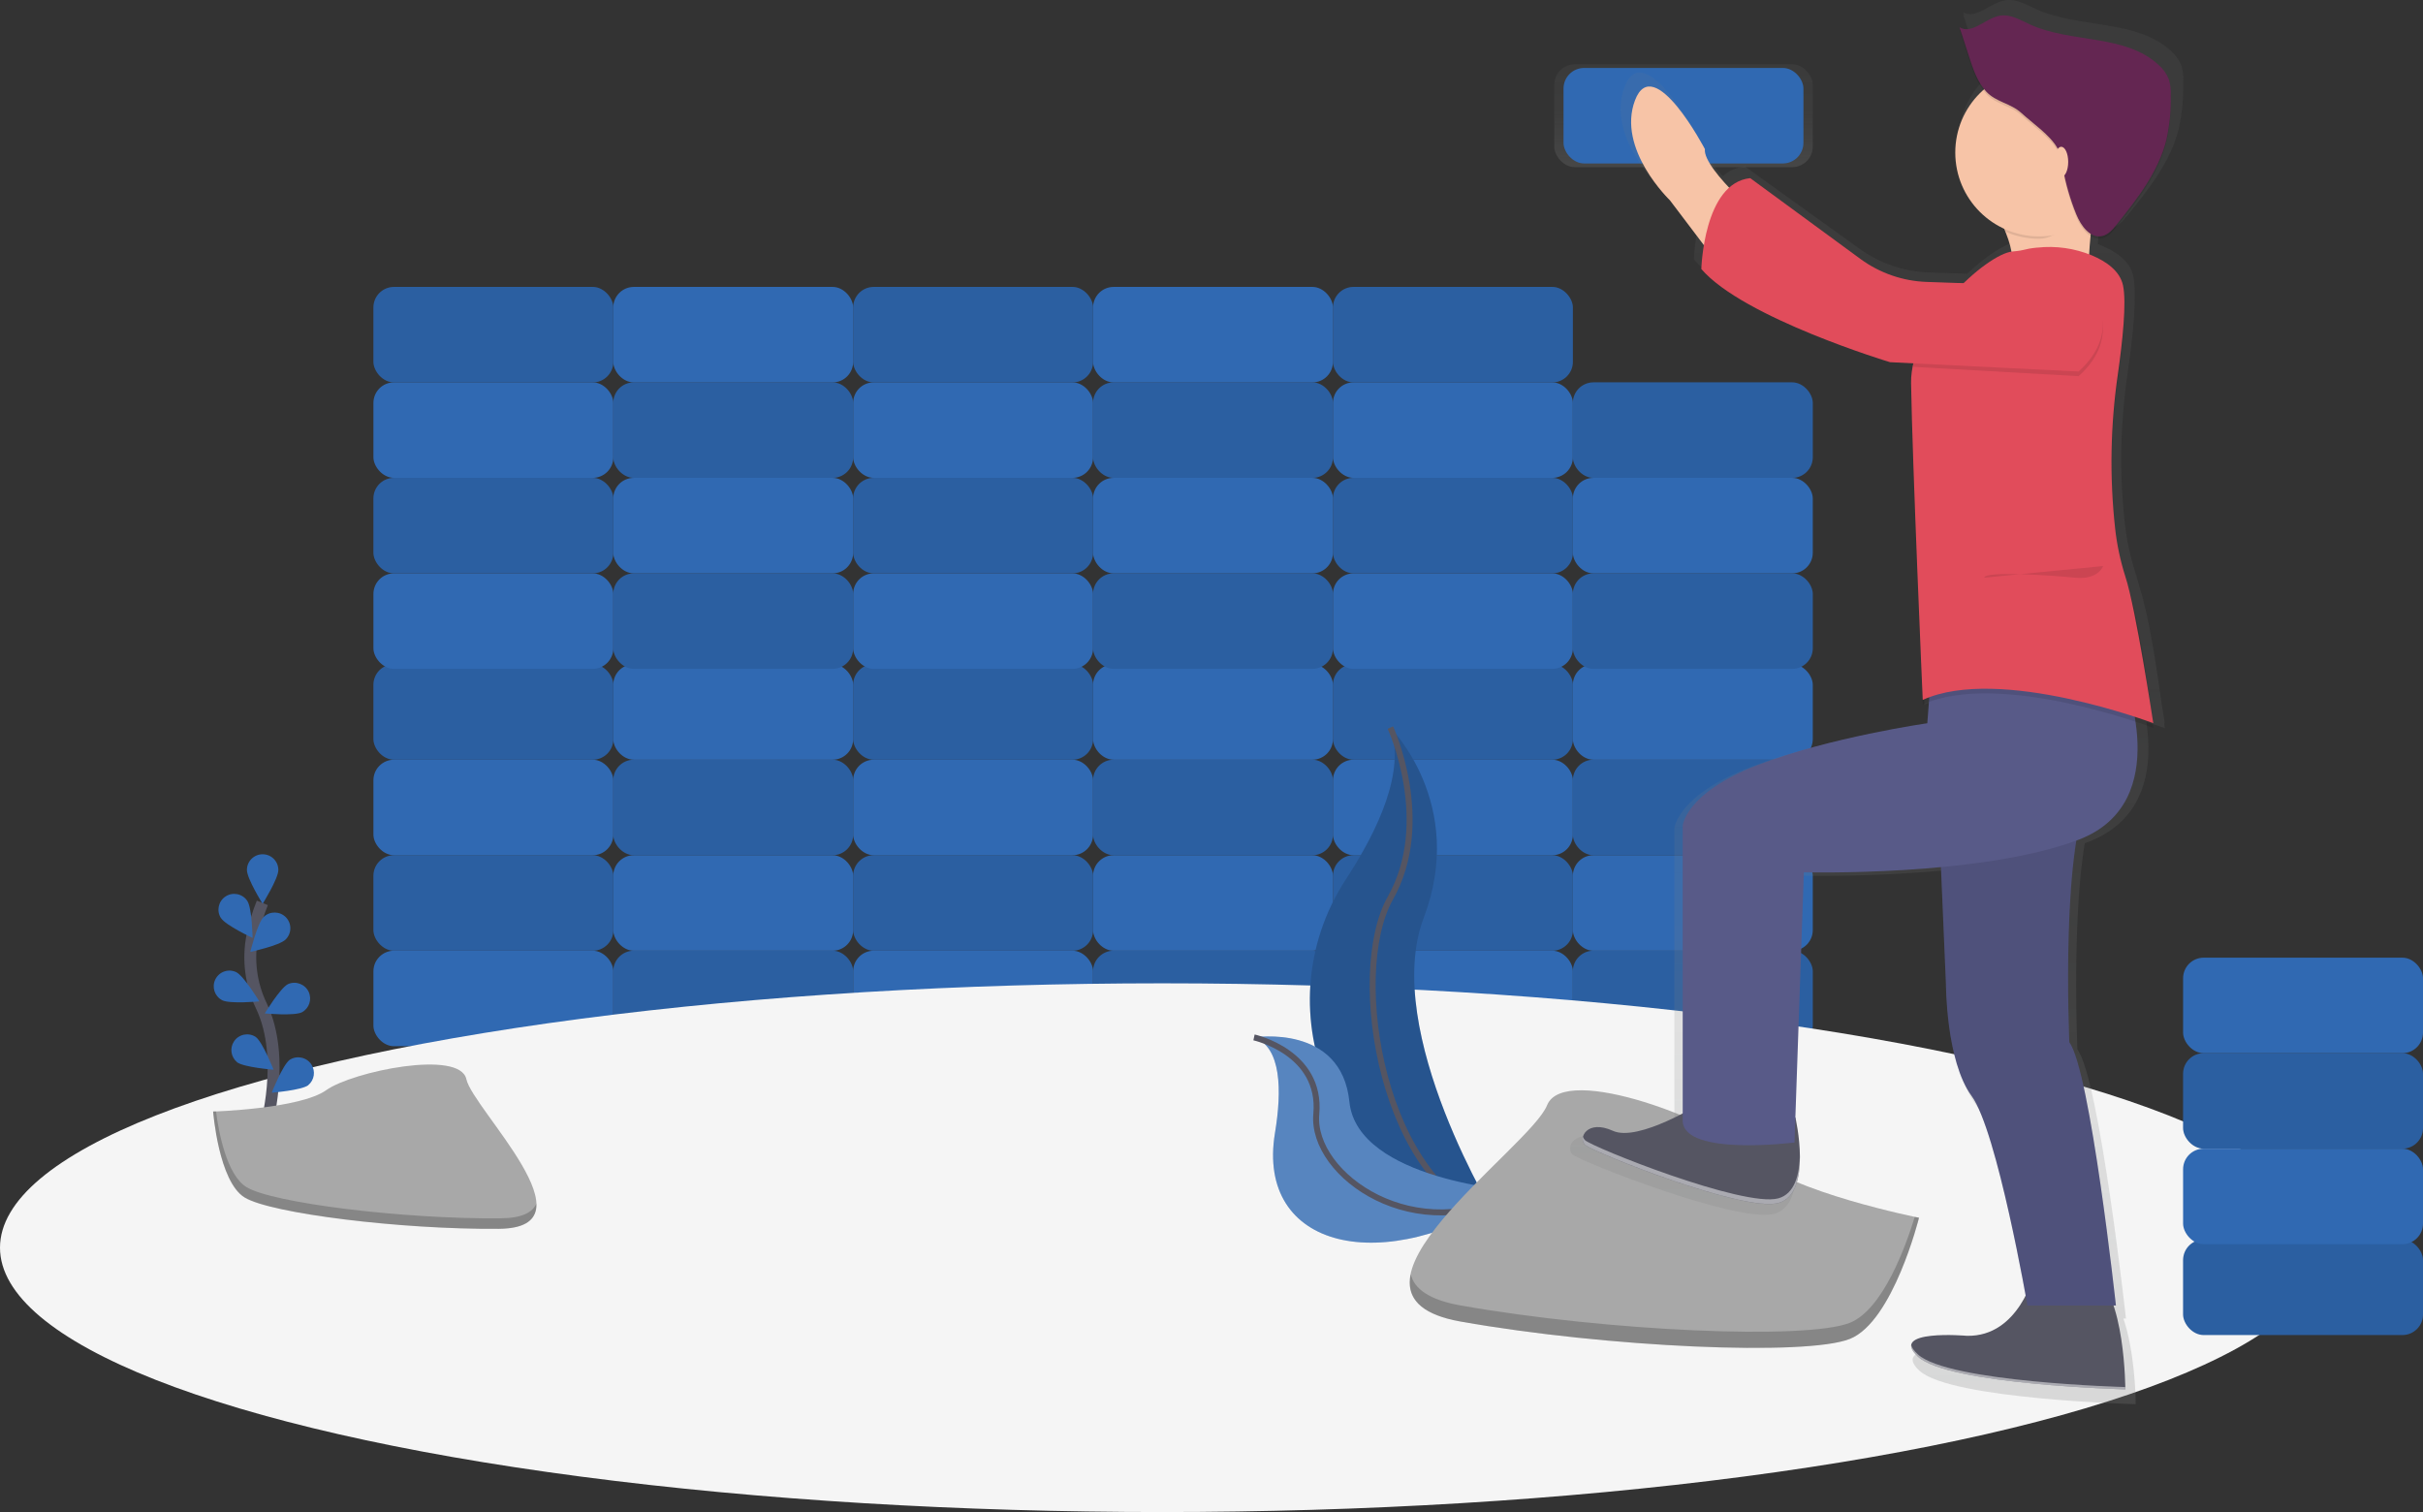 <?xml version="1.0" encoding="UTF-8"?><svg id="Ebene_2" xmlns="http://www.w3.org/2000/svg" xmlns:xlink="http://www.w3.org/1999/xlink" viewBox="0 0 407.23 254.11"><rect x="0" y="0" width="407.23" height="254.11" fill="#333333" stroke="none"/><defs><style>.cls-1{fill:#f7c4a7;}.cls-2{fill:url(#Unbenannter_Verlauf_2-2);}.cls-3{fill:url(#Unbenannter_Verlauf_2);}.cls-4,.cls-5{fill:#f5f5f5;}.cls-6{stroke-width:2px;}.cls-6,.cls-7{fill:none;stroke:#555562;stroke-miterlimit:10;}.cls-8{fill:#fff;opacity:.5;}.cls-8,.cls-9,.cls-10,.cls-5{isolation:isolate;}.cls-11{fill:#585a88;}.cls-9{opacity:.1;}.cls-9,.cls-10{fill:#010101;}.cls-12{fill:#642652;}.cls-13{fill:#555562;}.cls-10,.cls-5{opacity:.2;}.cls-14{fill:#3069b2;}.cls-15{fill:#e14c5b;}.cls-16{fill:#a8a8a8;}</style><linearGradient id="Unbenannter_Verlauf_2" x1="282.94" y1="756.18" x2="282.94" y2="773.47" gradientTransform="translate(0 784.27) scale(1 -1)" gradientUnits="userSpaceOnUse"><stop offset="0" stop-color="#808181" stop-opacity=".25"/><stop offset=".54" stop-color="#808181" stop-opacity=".12"/><stop offset="1" stop-color="#808181" stop-opacity=".1"/></linearGradient><linearGradient id="Unbenannter_Verlauf_2-2" x1="395.26" y1="422.84" x2="395.26" y2="658.85" gradientTransform="translate(-79.84 658.85) scale(1 -1)" xlink:href="#Unbenannter_Verlauf_2"/></defs><g id="Ebene_1-2"><rect class="cls-14" x="62.76" y="159.78" width="40.32" height="16.05" rx="3.46" ry="3.46"/><rect class="cls-14" x="103.07" y="159.78" width="40.32" height="16.05" rx="3.46" ry="3.46"/><rect class="cls-9" x="103.07" y="159.78" width="40.32" height="16.05" rx="3.46" ry="3.46"/><rect class="cls-14" x="143.39" y="159.78" width="40.32" height="16.05" rx="3.46" ry="3.46"/><rect class="cls-14" x="183.71" y="159.78" width="40.32" height="16.05" rx="3.46" ry="3.46"/><rect class="cls-9" x="183.71" y="159.78" width="40.32" height="16.05" rx="3.46" ry="3.46"/><rect class="cls-14" x="224.03" y="159.78" width="40.32" height="16.05" rx="3.46" ry="3.46"/><rect class="cls-14" x="264.35" y="159.78" width="40.32" height="16.05" rx="3.46" ry="3.46"/><rect class="cls-9" x="264.35" y="159.78" width="40.32" height="16.05" rx="3.46" ry="3.46"/><rect class="cls-14" x="264.35" y="143.73" width="40.32" height="16.05" rx="3.46" ry="3.46"/><rect class="cls-14" x="224.03" y="143.73" width="40.32" height="16.05" rx="3.46" ry="3.46"/><rect class="cls-9" x="224.03" y="143.73" width="40.32" height="16.05" rx="3.46" ry="3.46"/><rect class="cls-14" x="183.71" y="143.73" width="40.32" height="16.05" rx="3.46" ry="3.46"/><rect class="cls-14" x="143.39" y="143.73" width="40.32" height="16.05" rx="3.46" ry="3.46"/><rect class="cls-9" x="143.39" y="143.73" width="40.32" height="16.05" rx="3.46" ry="3.46"/><rect class="cls-14" x="103.07" y="143.73" width="40.32" height="16.05" rx="3.46" ry="3.46"/><rect class="cls-14" x="62.76" y="143.73" width="40.32" height="16.05" rx="3.46" ry="3.46"/><rect class="cls-9" x="62.76" y="143.73" width="40.32" height="16.05" rx="3.46" ry="3.46"/><rect class="cls-14" x="62.76" y="127.68" width="40.32" height="16.05" rx="3.46" ry="3.46"/><rect class="cls-14" x="103.07" y="127.68" width="40.32" height="16.05" rx="3.46" ry="3.46"/><rect class="cls-9" x="103.07" y="127.68" width="40.32" height="16.05" rx="3.46" ry="3.46"/><rect class="cls-14" x="143.39" y="127.68" width="40.32" height="16.05" rx="3.46" ry="3.46"/><rect class="cls-14" x="183.71" y="127.68" width="40.32" height="16.05" rx="3.46" ry="3.46"/><rect class="cls-9" x="183.71" y="127.68" width="40.32" height="16.05" rx="3.46" ry="3.46"/><rect class="cls-14" x="224.03" y="127.68" width="40.32" height="16.05" rx="3.46" ry="3.46"/><rect class="cls-14" x="264.35" y="127.68" width="40.32" height="16.05" rx="3.46" ry="3.46"/><rect class="cls-9" x="264.35" y="127.68" width="40.32" height="16.05" rx="3.46" ry="3.46"/><rect class="cls-14" x="264.35" y="111.63" width="40.32" height="16.05" rx="3.46" ry="3.46"/><rect class="cls-14" x="224.03" y="111.63" width="40.32" height="16.05" rx="3.46" ry="3.46"/><rect class="cls-9" x="224.03" y="111.63" width="40.32" height="16.05" rx="3.46" ry="3.46"/><rect class="cls-14" x="183.71" y="111.63" width="40.32" height="16.05" rx="3.46" ry="3.46"/><rect class="cls-14" x="143.39" y="111.63" width="40.32" height="16.05" rx="3.46" ry="3.46"/><rect class="cls-9" x="143.39" y="111.63" width="40.32" height="16.05" rx="3.46" ry="3.46"/><rect class="cls-14" x="103.07" y="111.63" width="40.32" height="16.05" rx="3.46" ry="3.46"/><rect class="cls-14" x="62.76" y="111.63" width="40.32" height="16.05" rx="3.46" ry="3.46"/><rect class="cls-9" x="62.76" y="111.63" width="40.32" height="16.05" rx="3.46" ry="3.46"/><rect class="cls-14" x="62.76" y="96.36" width="40.32" height="16.05" rx="3.46" ry="3.46"/><rect class="cls-14" x="103.07" y="96.36" width="40.32" height="16.05" rx="3.46" ry="3.46"/><rect class="cls-9" x="103.07" y="96.36" width="40.32" height="16.05" rx="3.46" ry="3.46"/><rect class="cls-14" x="143.39" y="96.36" width="40.32" height="16.05" rx="3.46" ry="3.46"/><rect class="cls-14" x="183.71" y="96.36" width="40.32" height="16.05" rx="3.46" ry="3.46"/><rect class="cls-9" x="183.71" y="96.36" width="40.32" height="16.05" rx="3.46" ry="3.46"/><rect class="cls-14" x="224.03" y="96.36" width="40.32" height="16.05" rx="3.46" ry="3.46"/><rect class="cls-14" x="264.35" y="96.36" width="40.32" height="16.05" rx="3.46" ry="3.46"/><rect class="cls-9" x="264.35" y="96.36" width="40.32" height="16.05" rx="3.46" ry="3.46"/><rect class="cls-14" x="264.35" y="80.31" width="40.32" height="16.05" rx="3.46" ry="3.46"/><rect class="cls-14" x="224.03" y="80.31" width="40.32" height="16.05" rx="3.46" ry="3.46"/><rect class="cls-9" x="224.03" y="80.31" width="40.32" height="16.05" rx="3.46" ry="3.46"/><rect class="cls-14" x="183.71" y="80.31" width="40.32" height="16.05" rx="3.46" ry="3.46"/><rect class="cls-14" x="143.39" y="80.31" width="40.32" height="16.05" rx="3.46" ry="3.46"/><rect class="cls-9" x="143.39" y="80.31" width="40.32" height="16.05" rx="3.46" ry="3.46"/><rect class="cls-14" x="103.07" y="80.31" width="40.32" height="16.05" rx="3.46" ry="3.46"/><rect class="cls-14" x="62.76" y="80.31" width="40.32" height="16.05" rx="3.46" ry="3.46"/><rect class="cls-9" x="62.76" y="80.31" width="40.32" height="16.05" rx="3.46" ry="3.46"/><rect class="cls-14" x="62.76" y="64.26" width="40.32" height="16.05" rx="3.46" ry="3.46"/><rect class="cls-14" x="103.07" y="64.26" width="40.32" height="16.05" rx="3.46" ry="3.46"/><rect class="cls-9" x="103.07" y="64.26" width="40.32" height="16.05" rx="3.46" ry="3.46"/><rect class="cls-14" x="143.39" y="64.26" width="40.32" height="16.05" rx="3.46" ry="3.46"/><rect class="cls-14" x="183.71" y="64.26" width="40.32" height="16.05" rx="3.46" ry="3.46"/><rect class="cls-9" x="183.71" y="64.26" width="40.32" height="16.05" rx="3.46" ry="3.46"/><rect class="cls-14" x="224.03" y="64.26" width="40.32" height="16.05" rx="3.46" ry="3.46"/><rect class="cls-14" x="264.35" y="64.26" width="40.32" height="16.05" rx="3.46" ry="3.46"/><rect class="cls-9" x="264.35" y="64.26" width="40.32" height="16.05" rx="3.46" ry="3.46"/><rect class="cls-3" x="261.22" y="10.8" width="43.45" height="17.29" rx="3.46" ry="3.46"/><rect class="cls-14" x="262.78" y="11.42" width="40.32" height="16.05" rx="3.46" ry="3.46"/><rect class="cls-14" x="224.03" y="48.22" width="40.32" height="16.05" rx="3.46" ry="3.46"/><rect class="cls-9" x="224.03" y="48.22" width="40.32" height="16.05" rx="3.46" ry="3.46"/><rect class="cls-14" x="183.71" y="48.22" width="40.32" height="16.05" rx="3.46" ry="3.46"/><rect class="cls-14" x="143.39" y="48.22" width="40.32" height="16.05" rx="3.46" ry="3.46"/><rect class="cls-9" x="143.39" y="48.22" width="40.32" height="16.05" rx="3.46" ry="3.46"/><rect class="cls-14" x="103.07" y="48.22" width="40.32" height="16.05" rx="3.46" ry="3.46"/><rect class="cls-14" x="62.76" y="48.22" width="40.32" height="16.05" rx="3.46" ry="3.46"/><rect class="cls-9" x="62.76" y="48.22" width="40.32" height="16.05" rx="3.46" ry="3.46"/><ellipse class="cls-4" cx="195.33" cy="209.69" rx="195.33" ry="44.43"/><path class="cls-6" d="m44.6,189.75s3.52-11.9-.66-20.67c-1.77-3.66-2.31-7.8-1.52-11.8.39-1.89.95-3.75,1.67-5.54"/><path class="cls-14" d="m41.5,146.21c0,1.46,2.64,5.69,2.64,5.69,0,0,2.64-4.23,2.64-5.69s-1.18-2.64-2.64-2.64-2.64,1.18-2.64,2.64Z"/><path class="cls-14" d="m37.14,154.29c.78,1.23,5.31,3.34,5.31,3.34,0,0-.08-4.99-.88-6.21-.8-1.22-2.44-1.56-3.66-.76-1.21.79-1.56,2.42-.78,3.63h0Z"/><path class="cls-14" d="m37.33,168.1c1.3.66,6.26.2,6.26.2,0,0-2.59-4.26-3.89-4.92-1.32-.63-2.89-.07-3.52,1.24-.61,1.28-.11,2.81,1.14,3.47h0Z"/><path class="cls-14" d="m39.83,178.52c1.17.87,6.15,1.26,6.15,1.26,0,0-1.83-4.64-3-5.51-1.22-.8-2.86-.46-3.66.76-.74,1.13-.51,2.63.53,3.49h-.01Z"/><path class="cls-14" d="m47.99,157.91c-1.05,1.02-5.92,2.07-5.92,2.07,0,0,1.19-4.84,2.24-5.87,1.05-1.02,2.72-.99,3.74.05,1.02,1.05.99,2.72-.05,3.74h0Z"/><path class="cls-14" d="m50.76,170.12c-1.3.66-6.26.2-6.26.2,0,0,2.59-4.26,3.89-4.92,1.33-.6,2.89,0,3.5,1.32.56,1.25.08,2.73-1.12,3.39Z"/><path class="cls-14" d="m51.82,182.38c-1.17.87-6.15,1.26-6.15,1.26,0,0,1.83-4.64,3-5.51,1.22-.8,2.86-.46,3.66.76.74,1.13.51,2.63-.53,3.49h.01Z"/><path class="cls-14" d="m233.68,122.28s12.87,12.87,5.61,31.98,12.46,50.89,12.46,50.89c0,0-.21-.03-.6-.1-26.44-4.69-39.58-34.93-24.88-57.39,5.46-8.35,9.95-18.15,7.41-25.37Z"/><path class="cls-10" d="m233.68,122.28s12.87,12.87,5.61,31.98,12.46,50.89,12.46,50.89c0,0-.21-.03-.6-.1-26.44-4.69-39.58-34.93-24.88-57.39,5.46-8.35,9.95-18.15,7.41-25.37Z"/><path class="cls-7" d="m233.68,122.28s7.27,15.78,0,28.65c-7.27,12.87-1.24,49,18.08,54.19"/><path class="cls-14" d="m210.76,174.35s14.69-2.35,16.03,10.83c1.34,13.18,28.25,14.99,28.25,14.99l-.5.34c-22.22,14.59-43.45,9.29-40.26-10.08,1.19-7.2,1.08-14.44-3.52-16.08Z"/><path class="cls-5" d="m210.76,174.35s14.69-2.35,16.03,10.83c1.34,13.18,28.25,14.99,28.25,14.99l-.5.34c-22.22,14.59-43.45,9.29-40.26-10.08,1.19-7.2,1.08-14.44-3.52-16.08Z"/><path class="cls-7" d="m210.76,174.35s11.4,2.5,10.47,12.87c-.94,10.37,16.93,22.8,33.81,12.95"/><path class="cls-16" d="m322.52,204.66s-21.8-4.36-27.62-10.18-31.98-15.99-34.89-8.72c-2.91,7.27-39.25,31.98-14.51,36.35s58.14,5.81,65.41,2.91c7.27-2.9,11.61-20.36,11.61-20.36Z"/><path class="cls-10" d="m245.5,219.4c24.71,4.36,58.14,5.81,65.41,2.91,5.54-2.22,9.39-12.85,10.9-17.8l.73.15s-4.36,17.44-11.63,20.36-40.71,1.45-65.41-2.91c-7.13-1.26-9.17-4.22-8.4-7.96.58,2.44,3.08,4.31,8.4,5.25Z"/><path class="cls-2" d="m366.64,11.03c-.39-.97-1.01-1.83-1.8-2.5-5.85-5.33-15.31-3.71-22.58-6.98-1.68-.75-3.39-1.79-5.21-1.51-2.54.39-4.9,3.29-7.11,2l.16.48-.16-.08,1.63,4.96c.63,1.9,1.28,3.86,2.5,5.44-5.93,5.17-6.55,14.18-1.38,20.11,1.33,1.53,2.98,2.76,4.82,3.6.08.16.15.33.23.5l.21.09c.48,1.11.84,2.27,1.07,3.45-1.88.26-5.17,2.35-8.39,5.42l-6.45-.22c-4.17-.14-8.21-1.51-11.6-3.95l-19.32-13.88c-1.38.14-2.67.71-3.7,1.64-2.4-2.5-4.43-5.09-4.26-6.65,0,0-8.98-16.8-12.24-8.4-3.26,8.4,6.12,17.22,6.12,17.22l5.95,7.72c-.24,1.35-.38,2.72-.45,4.09,7.35,8.4,33.06,16.01,33.06,16.01l4.01.2.02.2c-.25,1.05-.37,2.13-.36,3.21v.8c.2,13.4,2.04,54.41,2.04,54.41.36-.16.73-.31,1.1-.44l-.29,3.64s-17.14,2.4-29.79,7.2-13.06,10.4-13.06,10.4v49.42c-3.61,1.86-9.32,4.31-12.24,2.99-3.18-1.42-4.92-.23-5.24,1.01h0c-.06.25-.06.5,0,.75h0c.03.11.07.22.12.32v.02c.06.1.13.2.22.28,1.23,1.2,27.75,11.6,33.88,10,.19-.05.38-.11.56-.19.06-.02.11-.05.17-.08s.23-.11.33-.17.12-.08.18-.12.18-.12.27-.19.11-.1.17-.15.16-.14.23-.22.1-.12.15-.18.14-.16.2-.24.09-.13.13-.19.13-.18.18-.27.07-.13.11-.2.11-.2.16-.31.06-.14.09-.21.1-.22.14-.34.05-.14.07-.21.09-.25.12-.39c0-.07.04-.13.05-.2.04-.14.07-.27.11-.39,0-.06.03-.13.04-.19.03-.15.06-.3.09-.45,0-.05,0-.11.03-.17.03-.16.05-.32.07-.49v-.14c.02-.18.04-.35.05-.53v-.11c.02-.19.03-.38.04-.57v-.73c0-2.39-.27-4.77-.78-7.1h0l1.54-42.09c8.02.12,16.03-.17,24.02-.88l.88,20.09s0,13.2,4.49,19.2c3.84,5.14,8.28,27.85,9.48,34.3-1.65,3.13-4.8,7.05-10.3,6.91,0,0-10.34-.89-9.75,1.96h0c.02.07.04.15.07.22h0c.03.08.07.16.11.24h0c.04.07.09.15.14.23l.03.05c.06.08.13.17.2.26v.02c.07.08.14.16.23.25l.07.07c.09.09.19.19.3.29,5.3,4.8,36.32,5.6,36.32,5.6v-.22h0c0-1.39-.2-8.68-2.06-14.17h.43s-4.49-40.41-8.16-45.21c0,0-.97-21.31,1.23-34.66l.39-.15c10.29-3.84,11.02-13.31,9.96-20.26,1.96.63,3.1,1.05,3.1,1.05,0,0-.04-.3-.1-.84l.1.04s-.2-1.27-.52-3.25c-.74-5.45-2.16-14.98-3.68-19.48-.25-.99-.48-1.84-.7-2.47-.88-2.7-1.48-5.49-1.8-8.31-.42-3.66-.63-7.34-.63-11.02.03-4.92.41-9.83,1.13-14.7.62-4.25,1.17-9.09,1.14-12.47.04-1.18-.04-2.36-.25-3.52-.54-2.49-2.95-4.11-5.45-5.15-.16-.07-.32-.12-.49-.18.06-.94.14-2.02.24-3.13.61.42,1.36.57,2.08.42,1.08-.23,1.85-1.13,2.53-1.96,3.62-4.44,7.33-9.07,8.72-14.59.56-2.46.82-4.99.78-7.52,0-.14,0-.28,0-.41.07-.95-.03-1.89-.29-2.81Z"/><path class="cls-1" d="m333.71,32.69s5.48,8.22,4.31,12.13,12.92,1.57,12.92,1.57c0,0,.39-15.27,3.13-18.79s-20.36,5.09-20.36,5.09Z"/><path class="cls-1" d="m297.5,37.98s-11.35-9.39-10.96-12.92c0,0-8.61-16.44-11.74-8.22s5.87,16.83,5.87,16.83l10.96,14.48,5.87-10.18Z"/><path class="cls-13" d="m285.95,185.35s-10.57,6.65-14.87,4.7c-4.31-1.96-5.87,1.17-4.7,2.35s26.62,11.35,32.49,9.79,2.88-14.39,2.88-14.39l-15.8-2.44Z"/><path class="cls-13" d="m341.93,213.93s-2.54,10.76-11.35,10.57c0,0-13.31-1.17-8.22,3.52,5.09,4.7,34.84,5.48,34.84,5.48,0,0,0-16.05-5.48-19.57-5.48-3.52-9.79,0-9.79,0Z"/><path class="cls-11" d="m325.88,137.99l1.17,27.4s0,12.92,4.31,18.79c4.31,5.87,9.39,35.23,9.39,35.23h14.87s-4.31-39.54-7.83-44.23c0,0-1.57-34.84,3.91-42.67l-25.84,5.48Z"/><path class="cls-9" d="m325.88,137.99l1.17,27.4s0,12.92,4.31,18.79c4.31,5.87,9.39,35.23,9.39,35.23h14.87s-4.31-39.54-7.83-44.23c0,0-1.57-34.84,3.91-42.67l-25.84,5.48Z"/><path class="cls-11" d="m356.8,113.33s9,21.53-7.44,27.79c-16.44,6.26-46.19,5.48-46.19,5.48l-1.57,45.41s-18.4,2.35-18.79-3.52v-49.71s.39-5.48,12.53-10.18,28.58-7.05,28.58-7.05l.78-10.18,32.1,1.96Z"/><path class="cls-9" d="m342.38,42.4c3.13-.35,6.29.1,9.2,1.3,2.4,1.01,4.7,2.6,5.23,5.03.62,2.89-.07,9.37-.85,14.85-1.26,8.59-1.42,17.31-.48,25.95.39,3.6.96,6.73,1.72,8.13,2.35,4.31,4.7,24.66,4.7,24.66,0,0-25.84-9.79-38.75-3.91,0,0-1.76-40.12-1.96-53.24-.15-10.15,12.72-21.73,17.03-22.12,2.52-.23,1.66-.4,4.16-.66Z"/><path class="cls-15" d="m342.38,41.62c3.13-.35,6.29.1,9.2,1.3,2.4,1.01,4.7,2.6,5.23,5.03.62,2.89-.07,9.37-.85,14.85-1.26,8.59-1.42,17.31-.48,25.95.3,2.76.88,5.48,1.72,8.13,1.76,5.28,4.7,24.66,4.7,24.66,0,0-25.84-9.79-38.75-3.91,0,0-1.76-40.12-1.96-53.24-.15-10.15,12.72-21.73,17.03-22.12,2.52-.23,1.66-.4,4.16-.66Z"/><path class="cls-9" d="m349.36,63.22l-27.79-1.57s-1.77-13.63,2.24-13.49l27.51.96s5.87,7.05-1.96,14.09Z"/><path class="cls-15" d="m349.36,62.44l-31.71-1.57s-24.66-7.44-31.71-15.66c0,0,.39-14.48,8.22-15.27l18.52,13.58c3.24,2.37,7.11,3.72,11.12,3.86l27.51.96s5.87,7.05-1.96,14.09Z"/><path class="cls-9" d="m350.73,34.45c.47-3.71,2.15-4.94,3.33-6.46,2.74-3.52-20.36,5.09-20.36,5.09,1.19,1.83,2.24,3.76,3.13,5.76,1.84.85,3.84,1.29,5.87,1.29,3.39,0,5.59-3.67,8.02-5.68Z"/><circle class="cls-1" cx="342.71" cy="25.64" r="14.09"/><path class="cls-9" d="m333.81,15.77c-1.5-1.64-2.22-3.82-2.9-5.94l-1.57-4.85c2.12,1.25,4.38-1.57,6.82-1.96,1.74-.28,3.39.74,4.99,1.47,6.97,3.19,16.05,1.6,21.65,6.82.77.66,1.36,1.5,1.73,2.45.26.89.36,1.82.31,2.74.05,2.47-.2,4.94-.73,7.35-1.33,5.4-4.89,9.93-8.37,14.28-.66.83-1.4,1.7-2.43,1.93-2.02.45-3.57-1.73-4.35-3.64-1.03-2.53-1.79-5.16-2.27-7.86-.2-1.14-.36-2.31-.93-3.32-1.21-2.15-4.2-4.18-6.02-5.85s-4.27-1.81-5.94-3.63Z"/><path class="cls-12" d="m333.81,15.38c-1.5-1.64-2.22-3.82-2.9-5.94l-1.57-4.85c2.12,1.25,4.38-1.57,6.82-1.96,1.74-.28,3.39.74,4.99,1.47,6.97,3.19,16.05,1.6,21.65,6.82.77.66,1.36,1.5,1.73,2.45.26.89.36,1.82.31,2.74.05,2.47-.2,4.94-.73,7.35-1.33,5.4-4.89,9.93-8.37,14.28-.66.83-1.4,1.7-2.43,1.93-2.02.45-3.57-1.73-4.35-3.64-1.03-2.53-1.79-5.16-2.27-7.86-.2-1.14-.36-2.31-.93-3.32-1.21-2.15-4.2-4.18-6.02-5.85s-4.27-1.81-5.94-3.63Z"/><ellipse class="cls-1" cx="346.43" cy="27.21" rx="1.17" ry="2.54"/><path class="cls-9" d="m353.47,95.13s-.78,2.35-4.7,1.96c-3.91-.39-15.27-1.17-15.27,0"/><path class="cls-8" d="m322.35,227.63c-.7-.65-1.06-1.17-1.14-1.63-.1.51.21,1.17,1.14,2.02,5.09,4.7,34.84,5.48,34.84,5.48v-.39c-.19,0-29.77-.8-34.84-5.48Z"/><path class="cls-8" d="m298.87,201.4c-5.87,1.57-31.32-8.61-32.49-9.79-.16-.16-.27-.36-.32-.57-.14.48-.01.99.32,1.35,1.17,1.17,26.62,11.35,32.49,9.79,3.02-.81,3.7-4.59,3.64-8.08-.06,3.25-.85,6.54-3.64,7.3Z"/><path class="cls-16" d="m35.81,186.81s14.61-.45,19.01-3.59,22.47-6.88,23.56-1.85c1.09,5.03,21.96,25.01,5.45,25.15s-38.32-2.57-42.71-5.25c-4.4-2.68-5.3-14.47-5.3-14.47Z"/><path class="cls-10" d="m84.14,204.76c-16.49.13-38.32-2.57-42.71-5.25-3.35-2.04-4.7-9.35-5.12-12.73h-.49s.92,11.78,5.32,14.46,26.22,5.4,42.7,5.28c4.76-.04,6.4-1.73,6.31-4.24-.65,1.5-2.46,2.45-6,2.47Z"/><rect class="cls-14" x="366.91" y="208.32" width="40.32" height="16.05" rx="3.46" ry="3.46"/><rect class="cls-9" x="366.91" y="208.32" width="40.32" height="16.05" rx="3.46" ry="3.46"/><rect class="cls-14" x="366.91" y="193.05" width="40.32" height="16.05" rx="3.46" ry="3.46"/><rect class="cls-14" x="366.91" y="177" width="40.32" height="16.05" rx="3.46" ry="3.46"/><rect class="cls-9" x="366.91" y="177" width="40.32" height="16.05" rx="3.46" ry="3.46"/><rect class="cls-14" x="366.91" y="160.95" width="40.32" height="16.05" rx="3.46" ry="3.46"/></g></svg>